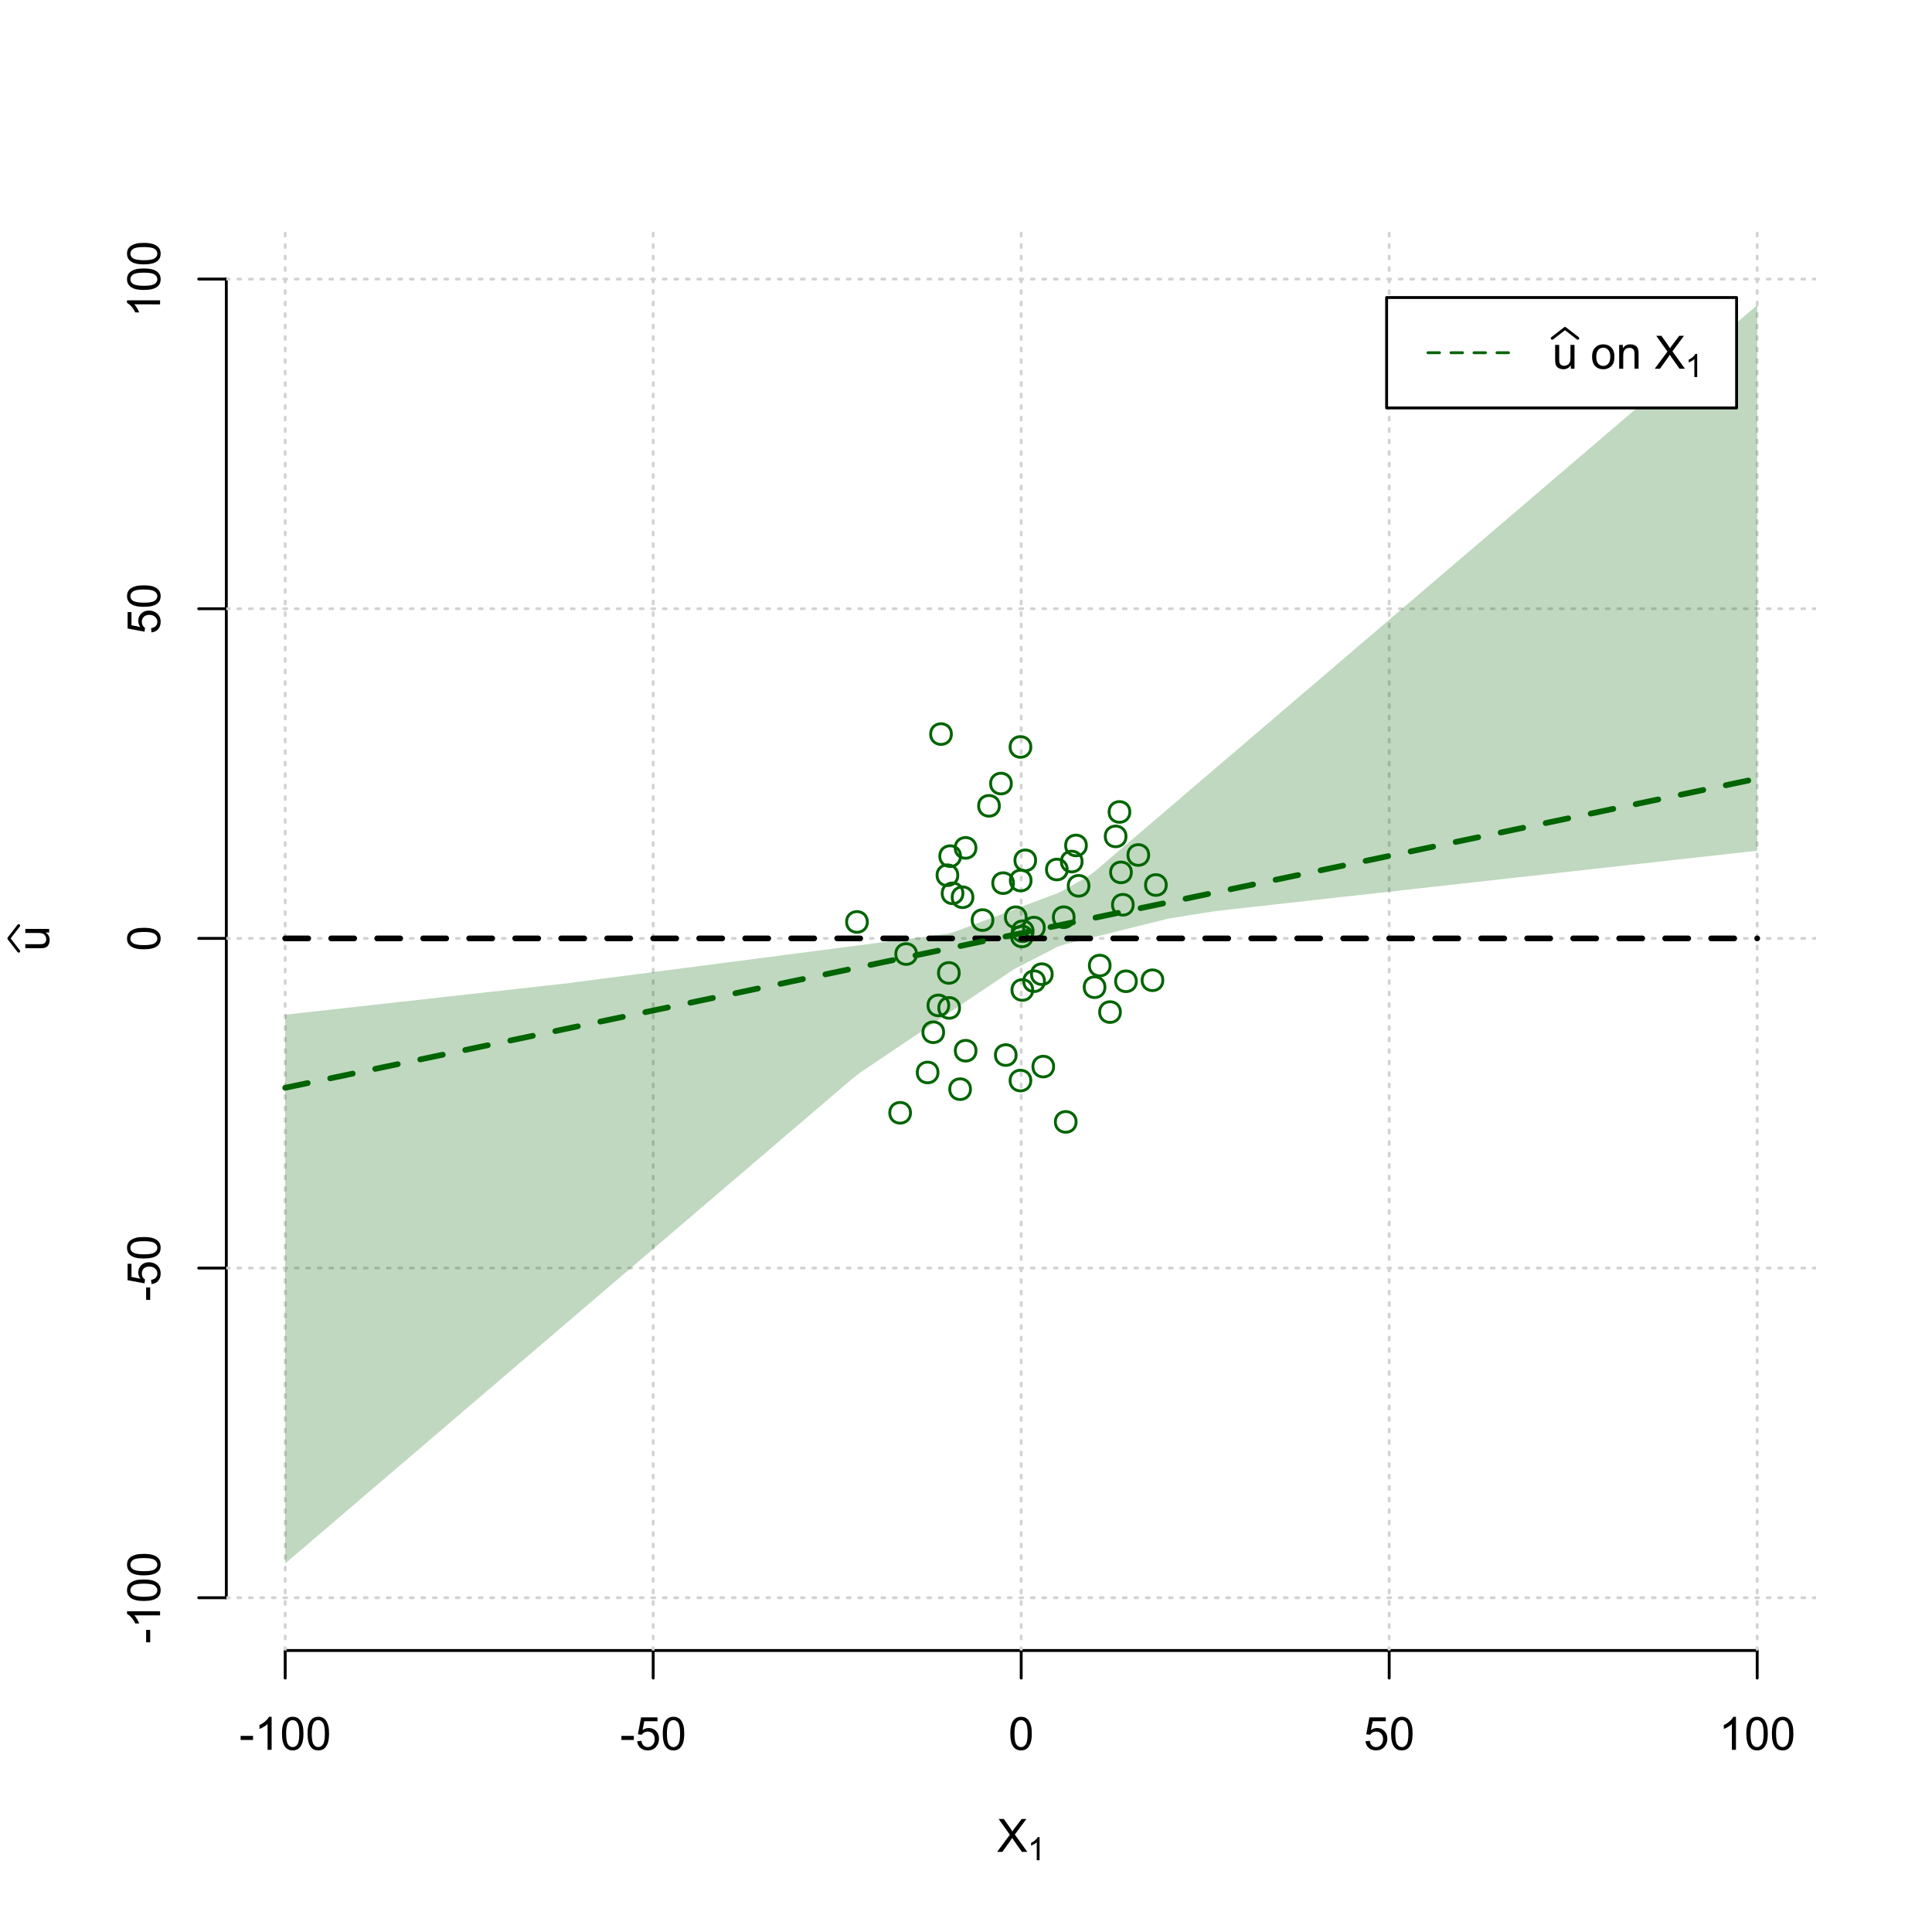 <?xml version="1.0" encoding="UTF-8"?>
<svg xmlns="http://www.w3.org/2000/svg" xmlns:xlink="http://www.w3.org/1999/xlink" width="504pt" height="504pt" viewBox="0 0 504 504" version="1.1">
<defs>
<g>
<symbol overflow="visible" id="glyph0-0">
<path style="stroke:none;" d="M 1.5 0 L 1.5 -7.5 L 7.5 -7.5 L 7.5 0 Z M 1.688 -0.188 L 7.312 -0.188 L 7.312 -7.312 L 1.688 -7.312 Z M 1.688 -0.188 "/>
</symbol>
<symbol overflow="visible" id="glyph0-1">
<path style="stroke:none;" d="M 0.055 0 L 3.375 -4.477 L 0.445 -8.59 L 1.797 -8.59 L 3.359 -6.387 C 3.68 -5.93 3.91 -5.578 4.047 -5.332 C 4.238 -5.645 4.465 -5.969 4.727 -6.312 L 6.457 -8.59 L 7.695 -8.59 L 4.676 -4.539 L 7.93 0 L 6.523 0 L 4.359 -3.062 C 4.238 -3.238 4.113 -3.43 3.984 -3.641 C 3.789 -3.324 3.652 -3.109 3.574 -2.992 L 1.418 0 Z M 0.055 0 "/>
</symbol>
<symbol overflow="visible" id="glyph0-2">
<path style="stroke:none;" d="M 0.383 -2.578 L 0.383 -3.641 L 3.621 -3.641 L 3.621 -2.578 Z M 0.383 -2.578 "/>
</symbol>
<symbol overflow="visible" id="glyph0-3">
<path style="stroke:none;" d="M 4.469 0 L 3.414 0 L 3.414 -6.719 C 3.16 -6.477 2.828 -6.234 2.414 -5.996 C 2 -5.75 1.629 -5.57 1.305 -5.449 L 1.305 -6.469 C 1.895 -6.742 2.41 -7.078 2.852 -7.477 C 3.293 -7.871 3.605 -8.254 3.789 -8.625 L 4.469 -8.625 Z M 4.469 0 "/>
</symbol>
<symbol overflow="visible" id="glyph0-4">
<path style="stroke:none;" d="M 0.5 -4.234 C 0.496 -5.246 0.602 -6.062 0.812 -6.688 C 1.02 -7.305 1.328 -7.785 1.742 -8.121 C 2.148 -8.457 2.668 -8.625 3.297 -8.625 C 3.758 -8.625 4.164 -8.531 4.512 -8.348 C 4.855 -8.16 5.141 -7.891 5.371 -7.543 C 5.594 -7.191 5.773 -6.766 5.906 -6.266 C 6.035 -5.762 6.098 -5.086 6.102 -4.234 C 6.098 -3.227 5.996 -2.414 5.789 -1.797 C 5.578 -1.176 5.266 -0.695 4.859 -0.359 C 4.445 -0.02 3.926 0.145 3.297 0.148 C 2.465 0.145 1.816 -0.148 1.348 -0.742 C 0.781 -1.457 0.496 -2.621 0.5 -4.234 Z M 1.582 -4.234 C 1.582 -2.824 1.746 -1.887 2.074 -1.418 C 2.402 -0.949 2.809 -0.715 3.297 -0.719 C 3.777 -0.715 4.184 -0.949 4.52 -1.422 C 4.848 -1.887 5.016 -2.824 5.016 -4.234 C 5.016 -5.648 4.848 -6.59 4.52 -7.055 C 4.184 -7.516 3.773 -7.746 3.289 -7.75 C 2.801 -7.746 2.414 -7.543 2.125 -7.137 C 1.762 -6.613 1.582 -5.645 1.582 -4.234 Z M 1.582 -4.234 "/>
</symbol>
<symbol overflow="visible" id="glyph0-5">
<path style="stroke:none;" d="M 0.5 -2.25 L 1.605 -2.344 C 1.684 -1.805 1.871 -1.398 2.176 -1.125 C 2.473 -0.852 2.836 -0.715 3.258 -0.719 C 3.766 -0.715 4.195 -0.906 4.547 -1.293 C 4.898 -1.672 5.074 -2.18 5.074 -2.82 C 5.074 -3.414 4.902 -3.891 4.566 -4.242 C 4.227 -4.59 3.785 -4.762 3.242 -4.766 C 2.898 -4.762 2.594 -4.684 2.32 -4.531 C 2.047 -4.375 1.832 -4.176 1.676 -3.93 L 0.688 -4.062 L 1.516 -8.473 L 5.789 -8.473 L 5.789 -7.465 L 2.359 -7.465 L 1.898 -5.156 C 2.414 -5.516 2.953 -5.695 3.523 -5.695 C 4.27 -5.695 4.902 -5.434 5.422 -4.914 C 5.934 -4.395 6.191 -3.727 6.195 -2.914 C 6.191 -2.133 5.965 -1.461 5.516 -0.898 C 4.961 -0.199 4.211 0.145 3.258 0.148 C 2.477 0.145 1.836 -0.07 1.344 -0.508 C 0.844 -0.941 0.562 -1.523 0.5 -2.25 Z M 0.5 -2.25 "/>
</symbol>
<symbol overflow="visible" id="glyph0-6">
<path style="stroke:none;" d="M 4.867 0 L 4.867 -0.914 C 4.379 -0.211 3.723 0.141 2.895 0.141 C 2.527 0.141 2.184 0.07 1.867 -0.07 C 1.547 -0.211 1.309 -0.387 1.156 -0.602 C 1 -0.812 0.895 -1.074 0.832 -1.383 C 0.785 -1.59 0.762 -1.918 0.766 -2.367 L 0.766 -6.223 L 1.82 -6.223 L 1.82 -2.773 C 1.816 -2.219 1.84 -1.848 1.887 -1.656 C 1.949 -1.379 2.09 -1.16 2.309 -1.004 C 2.523 -0.84 2.789 -0.762 3.105 -0.766 C 3.418 -0.762 3.715 -0.844 3.996 -1.008 C 4.273 -1.172 4.469 -1.391 4.586 -1.672 C 4.699 -1.949 4.758 -2.355 4.758 -2.891 L 4.758 -6.223 L 5.812 -6.223 L 5.812 0 Z M 4.867 0 "/>
</symbol>
<symbol overflow="visible" id="glyph0-7">
<path style="stroke:none;" d=""/>
</symbol>
<symbol overflow="visible" id="glyph0-8">
<path style="stroke:none;" d="M 0.398 -3.109 C 0.398 -4.262 0.719 -5.117 1.359 -5.672 C 1.895 -6.133 2.547 -6.363 3.316 -6.363 C 4.172 -6.363 4.871 -6.082 5.414 -5.52 C 5.953 -4.957 6.223 -4.184 6.227 -3.199 C 6.223 -2.398 6.102 -1.766 5.867 -1.309 C 5.625 -0.848 5.277 -0.492 4.82 -0.238 C 4.359 0.016 3.859 0.141 3.316 0.141 C 2.441 0.141 1.734 -0.137 1.203 -0.695 C 0.664 -1.254 0.398 -2.059 0.398 -3.109 Z M 1.484 -3.109 C 1.48 -2.309 1.656 -1.711 2.004 -1.32 C 2.348 -0.922 2.785 -0.727 3.316 -0.727 C 3.84 -0.727 4.273 -0.926 4.621 -1.324 C 4.969 -1.723 5.145 -2.328 5.145 -3.148 C 5.145 -3.914 4.969 -4.496 4.617 -4.895 C 4.266 -5.289 3.832 -5.488 3.316 -5.492 C 2.785 -5.488 2.348 -5.293 2.004 -4.898 C 1.656 -4.5 1.48 -3.902 1.484 -3.109 Z M 1.484 -3.109 "/>
</symbol>
<symbol overflow="visible" id="glyph0-9">
<path style="stroke:none;" d="M 0.789 0 L 0.789 -6.223 L 1.742 -6.223 L 1.742 -5.336 C 2.195 -6.02 2.855 -6.363 3.719 -6.363 C 4.09 -6.363 4.434 -6.293 4.754 -6.16 C 5.066 -6.023 5.305 -5.848 5.461 -5.633 C 5.617 -5.41 5.727 -5.152 5.789 -4.852 C 5.828 -4.656 5.848 -4.312 5.848 -3.828 L 5.848 0 L 4.793 0 L 4.793 -3.785 C 4.793 -4.215 4.75 -4.535 4.668 -4.75 C 4.586 -4.961 4.441 -5.129 4.234 -5.258 C 4.023 -5.383 3.777 -5.449 3.5 -5.449 C 3.047 -5.449 2.66 -5.305 2.332 -5.02 C 2.004 -4.734 1.84 -4.195 1.844 -3.398 L 1.844 0 Z M 0.789 0 "/>
</symbol>
<symbol overflow="visible" id="glyph1-0">
<path style="stroke:none;" d="M 1.051 0 L 1.051 -5.25 L 5.25 -5.25 L 5.25 0 Z M 1.18 -0.133 L 5.117 -0.133 L 5.117 -5.117 L 1.18 -5.117 Z M 1.18 -0.133 "/>
</symbol>
<symbol overflow="visible" id="glyph1-1">
<path style="stroke:none;" d="M 3.129 0 L 2.391 0 L 2.391 -4.703 C 2.211 -4.531 1.977 -4.363 1.691 -4.195 C 1.398 -4.023 1.141 -3.895 0.914 -3.812 L 0.914 -4.527 C 1.328 -4.719 1.688 -4.953 1.996 -5.234 C 2.305 -5.508 2.523 -5.777 2.652 -6.039 L 3.129 -6.039 Z M 3.129 0 "/>
</symbol>
<symbol overflow="visible" id="glyph2-0">
<path style="stroke:none;" d="M 0 -1.5 L -7.5 -1.5 L -7.5 -7.5 L 0 -7.5 Z M -0.188 -1.688 L -0.188 -7.312 L -7.312 -7.312 L -7.312 -1.688 Z M -0.188 -1.688 "/>
</symbol>
<symbol overflow="visible" id="glyph2-1">
<path style="stroke:none;" d="M 0 -4.867 L -0.914 -4.867 C -0.211 -4.379 0.141 -3.723 0.141 -2.895 C 0.141 -2.527 0.07 -2.184 -0.07 -1.867 C -0.211 -1.547 -0.387 -1.309 -0.598 -1.156 C -0.809 -1 -1.07 -0.895 -1.383 -0.832 C -1.59 -0.789 -1.918 -0.766 -2.367 -0.77 L -6.223 -0.77 L -6.223 -1.824 L -2.773 -1.824 C -2.219 -1.82 -1.848 -1.844 -1.656 -1.887 C -1.379 -1.949 -1.16 -2.09 -1.004 -2.309 C -0.84 -2.523 -0.762 -2.789 -0.766 -3.105 C -0.762 -3.418 -0.844 -3.715 -1.008 -3.996 C -1.172 -4.273 -1.391 -4.469 -1.672 -4.586 C -1.945 -4.699 -2.352 -4.758 -2.887 -4.758 L -6.223 -4.758 L -6.223 -5.812 L 0 -5.812 Z M 0 -4.867 "/>
</symbol>
<symbol overflow="visible" id="glyph2-2">
<path style="stroke:none;" d="M -2.578 -0.383 L -3.641 -0.383 L -3.641 -3.621 L -2.578 -3.621 Z M -2.578 -0.383 "/>
</symbol>
<symbol overflow="visible" id="glyph2-3">
<path style="stroke:none;" d="M 0 -4.469 L 0 -3.414 L -6.719 -3.418 C -6.477 -3.16 -6.234 -2.828 -5.996 -2.418 C -5.75 -2.004 -5.57 -1.633 -5.449 -1.309 L -6.469 -1.309 C -6.742 -1.895 -7.078 -2.41 -7.477 -2.852 C -7.871 -3.293 -8.254 -3.605 -8.625 -3.793 L -8.625 -4.473 Z M 0 -4.469 "/>
</symbol>
<symbol overflow="visible" id="glyph2-4">
<path style="stroke:none;" d="M -4.234 -0.5 C -5.246 -0.496 -6.062 -0.602 -6.688 -0.812 C -7.305 -1.02 -7.785 -1.328 -8.121 -1.742 C -8.457 -2.152 -8.625 -2.672 -8.625 -3.301 C -8.625 -3.758 -8.531 -4.164 -8.348 -4.512 C -8.16 -4.859 -7.891 -5.145 -7.543 -5.371 C -7.191 -5.594 -6.766 -5.773 -6.266 -5.906 C -5.762 -6.035 -5.086 -6.098 -4.234 -6.102 C -3.223 -6.098 -2.41 -5.996 -1.793 -5.789 C -1.176 -5.578 -0.695 -5.266 -0.359 -4.859 C -0.02 -4.445 0.145 -3.926 0.148 -3.297 C 0.145 -2.465 -0.148 -1.816 -0.742 -1.348 C -1.457 -0.781 -2.621 -0.496 -4.234 -0.5 Z M -4.234 -1.582 C -2.824 -1.582 -1.887 -1.746 -1.418 -2.074 C -0.949 -2.402 -0.715 -2.809 -0.719 -3.297 C -0.715 -3.777 -0.949 -4.184 -1.422 -4.52 C -1.887 -4.848 -2.824 -5.016 -4.234 -5.016 C -5.648 -5.016 -6.59 -4.848 -7.055 -4.52 C -7.516 -4.188 -7.746 -3.777 -7.75 -3.289 C -7.746 -2.801 -7.543 -2.414 -7.137 -2.129 C -6.613 -1.762 -5.645 -1.582 -4.234 -1.582 Z M -4.234 -1.582 "/>
</symbol>
<symbol overflow="visible" id="glyph2-5">
<path style="stroke:none;" d="M -2.25 -0.5 L -2.344 -1.605 C -1.805 -1.684 -1.398 -1.871 -1.125 -2.176 C -0.852 -2.473 -0.715 -2.836 -0.719 -3.258 C -0.715 -3.766 -0.906 -4.195 -1.293 -4.547 C -1.672 -4.898 -2.18 -5.074 -2.816 -5.074 C -3.414 -5.074 -3.891 -4.902 -4.242 -4.566 C -4.59 -4.227 -4.762 -3.785 -4.766 -3.242 C -4.762 -2.898 -4.684 -2.594 -4.531 -2.32 C -4.375 -2.047 -4.176 -1.832 -3.93 -1.676 L -4.062 -0.688 L -8.473 -1.52 L -8.473 -5.789 L -7.465 -5.789 L -7.465 -2.363 L -5.156 -1.898 C -5.516 -2.414 -5.695 -2.953 -5.695 -3.523 C -5.695 -4.27 -5.434 -4.902 -4.914 -5.422 C -4.395 -5.934 -3.727 -6.191 -2.91 -6.195 C -2.133 -6.191 -1.461 -5.965 -0.895 -5.516 C -0.199 -4.961 0.145 -4.211 0.148 -3.258 C 0.145 -2.477 -0.07 -1.836 -0.508 -1.344 C -0.941 -0.848 -1.523 -0.566 -2.25 -0.5 Z M -2.25 -0.5 "/>
</symbol>
</g>
<clipPath id="clip1">
  <path d="M 74 59.039 L 75 59.039 L 75 430.559 L 74 430.559 Z M 74 59.039 "/>
</clipPath>
<clipPath id="clip2">
  <path d="M 170 59.039 L 171 59.039 L 171 430.559 L 170 430.559 Z M 170 59.039 "/>
</clipPath>
<clipPath id="clip3">
  <path d="M 266 59.039 L 267 59.039 L 267 430.559 L 266 430.559 Z M 266 59.039 "/>
</clipPath>
<clipPath id="clip4">
  <path d="M 362 59.039 L 363 59.039 L 363 430.559 L 362 430.559 Z M 362 59.039 "/>
</clipPath>
<clipPath id="clip5">
  <path d="M 458 59.039 L 459 59.039 L 459 430.559 L 458 430.559 Z M 458 59.039 "/>
</clipPath>
<clipPath id="clip6">
  <path d="M 59.039 416 L 473.758 416 L 473.758 418 L 59.039 418 Z M 59.039 416 "/>
</clipPath>
<clipPath id="clip7">
  <path d="M 59.039 330 L 473.758 330 L 473.758 332 L 59.039 332 Z M 59.039 330 "/>
</clipPath>
<clipPath id="clip8">
  <path d="M 59.039 244 L 473.758 244 L 473.758 246 L 59.039 246 Z M 59.039 244 "/>
</clipPath>
<clipPath id="clip9">
  <path d="M 59.039 158 L 473.758 158 L 473.758 160 L 59.039 160 Z M 59.039 158 "/>
</clipPath>
<clipPath id="clip10">
  <path d="M 59.039 72 L 473.758 72 L 473.758 74 L 59.039 74 Z M 59.039 72 "/>
</clipPath>
</defs>
<g id="surface4596">
<rect x="0" y="0" width="504" height="504" style="fill:rgb(100%,100%,100%);fill-opacity:1;stroke:none;"/>
<g style="fill:rgb(0%,0%,0%);fill-opacity:1;">
  <use xlink:href="#glyph0-1" x="260.062" y="483.102"/>
</g>
<g style="fill:rgb(0%,0%,0%);fill-opacity:1;">
  <use xlink:href="#glyph1-1" x="268.066" y="485.281"/>
</g>
<g style="fill:rgb(0%,0%,0%);fill-opacity:1;">
  <use xlink:href="#glyph2-1" x="12.82" y="248.137"/>
</g>
<path style="fill:none;stroke-width:0.75;stroke-linecap:round;stroke-linejoin:round;stroke:rgb(0%,0%,0%);stroke-opacity:1;stroke-miterlimit:10;" d="M 4.879 248.137 L 2.301 244.801 L 4.879 241.465 "/>
<path style="fill:none;stroke-width:0.75;stroke-linecap:round;stroke-linejoin:round;stroke:rgb(0%,0%,0%);stroke-opacity:1;stroke-miterlimit:10;" d="M 74.398 430.559 L 458.398 430.559 "/>
<path style="fill:none;stroke-width:0.75;stroke-linecap:round;stroke-linejoin:round;stroke:rgb(0%,0%,0%);stroke-opacity:1;stroke-miterlimit:10;" d="M 74.398 430.559 L 74.398 437.762 "/>
<path style="fill:none;stroke-width:0.75;stroke-linecap:round;stroke-linejoin:round;stroke:rgb(0%,0%,0%);stroke-opacity:1;stroke-miterlimit:10;" d="M 170.398 430.559 L 170.398 437.762 "/>
<path style="fill:none;stroke-width:0.75;stroke-linecap:round;stroke-linejoin:round;stroke:rgb(0%,0%,0%);stroke-opacity:1;stroke-miterlimit:10;" d="M 266.398 430.559 L 266.398 437.762 "/>
<path style="fill:none;stroke-width:0.75;stroke-linecap:round;stroke-linejoin:round;stroke:rgb(0%,0%,0%);stroke-opacity:1;stroke-miterlimit:10;" d="M 362.398 430.559 L 362.398 437.762 "/>
<path style="fill:none;stroke-width:0.75;stroke-linecap:round;stroke-linejoin:round;stroke:rgb(0%,0%,0%);stroke-opacity:1;stroke-miterlimit:10;" d="M 458.398 430.559 L 458.398 437.762 "/>
<g style="fill:rgb(0%,0%,0%);fill-opacity:1;">
  <use xlink:href="#glyph0-2" x="62.391" y="456.48"/>
  <use xlink:href="#glyph0-3" x="66.387" y="456.48"/>
  <use xlink:href="#glyph0-4" x="73.061" y="456.48"/>
  <use xlink:href="#glyph0-4" x="79.734" y="456.48"/>
</g>
<g style="fill:rgb(0%,0%,0%);fill-opacity:1;">
  <use xlink:href="#glyph0-2" x="161.727" y="456.48"/>
  <use xlink:href="#glyph0-5" x="165.723" y="456.48"/>
  <use xlink:href="#glyph0-4" x="172.396" y="456.48"/>
</g>
<g style="fill:rgb(0%,0%,0%);fill-opacity:1;">
  <use xlink:href="#glyph0-4" x="263.062" y="456.48"/>
</g>
<g style="fill:rgb(0%,0%,0%);fill-opacity:1;">
  <use xlink:href="#glyph0-5" x="355.727" y="456.48"/>
  <use xlink:href="#glyph0-4" x="362.4" y="456.48"/>
</g>
<g style="fill:rgb(0%,0%,0%);fill-opacity:1;">
  <use xlink:href="#glyph0-3" x="448.387" y="456.48"/>
  <use xlink:href="#glyph0-4" x="455.061" y="456.48"/>
  <use xlink:href="#glyph0-4" x="461.734" y="456.48"/>
</g>
<path style="fill:none;stroke-width:0.75;stroke-linecap:round;stroke-linejoin:round;stroke:rgb(0%,0%,0%);stroke-opacity:1;stroke-miterlimit:10;" d="M 59.039 416.801 L 59.039 72.801 "/>
<path style="fill:none;stroke-width:0.75;stroke-linecap:round;stroke-linejoin:round;stroke:rgb(0%,0%,0%);stroke-opacity:1;stroke-miterlimit:10;" d="M 59.039 416.801 L 51.84 416.801 "/>
<path style="fill:none;stroke-width:0.75;stroke-linecap:round;stroke-linejoin:round;stroke:rgb(0%,0%,0%);stroke-opacity:1;stroke-miterlimit:10;" d="M 59.039 330.801 L 51.84 330.801 "/>
<path style="fill:none;stroke-width:0.75;stroke-linecap:round;stroke-linejoin:round;stroke:rgb(0%,0%,0%);stroke-opacity:1;stroke-miterlimit:10;" d="M 59.039 244.801 L 51.84 244.801 "/>
<path style="fill:none;stroke-width:0.75;stroke-linecap:round;stroke-linejoin:round;stroke:rgb(0%,0%,0%);stroke-opacity:1;stroke-miterlimit:10;" d="M 59.039 158.801 L 51.84 158.801 "/>
<path style="fill:none;stroke-width:0.75;stroke-linecap:round;stroke-linejoin:round;stroke:rgb(0%,0%,0%);stroke-opacity:1;stroke-miterlimit:10;" d="M 59.039 72.801 L 51.84 72.801 "/>
<g style="fill:rgb(0%,0%,0%);fill-opacity:1;">
  <use xlink:href="#glyph2-2" x="41.762" y="428.809"/>
  <use xlink:href="#glyph2-3" x="41.762" y="424.812"/>
  <use xlink:href="#glyph2-4" x="41.762" y="418.139"/>
  <use xlink:href="#glyph2-4" x="41.762" y="411.465"/>
</g>
<g style="fill:rgb(0%,0%,0%);fill-opacity:1;">
  <use xlink:href="#glyph2-2" x="41.762" y="339.473"/>
  <use xlink:href="#glyph2-5" x="41.762" y="335.477"/>
  <use xlink:href="#glyph2-4" x="41.762" y="328.803"/>
</g>
<g style="fill:rgb(0%,0%,0%);fill-opacity:1;">
  <use xlink:href="#glyph2-4" x="41.762" y="248.137"/>
</g>
<g style="fill:rgb(0%,0%,0%);fill-opacity:1;">
  <use xlink:href="#glyph2-5" x="41.762" y="165.473"/>
  <use xlink:href="#glyph2-4" x="41.762" y="158.799"/>
</g>
<g style="fill:rgb(0%,0%,0%);fill-opacity:1;">
  <use xlink:href="#glyph2-3" x="41.762" y="82.812"/>
  <use xlink:href="#glyph2-4" x="41.762" y="76.139"/>
  <use xlink:href="#glyph2-4" x="41.762" y="69.465"/>
</g>
<g clip-path="url(#clip1)" clip-rule="nonzero">
<path style="fill:none;stroke-width:0.75;stroke-linecap:round;stroke-linejoin:round;stroke:rgb(82.745%,82.745%,82.745%);stroke-opacity:1;stroke-dasharray:0.75,2.25;stroke-miterlimit:10;" d="M 74.398 430.559 L 74.398 59.039 "/>
</g>
<g clip-path="url(#clip2)" clip-rule="nonzero">
<path style="fill:none;stroke-width:0.75;stroke-linecap:round;stroke-linejoin:round;stroke:rgb(82.745%,82.745%,82.745%);stroke-opacity:1;stroke-dasharray:0.75,2.25;stroke-miterlimit:10;" d="M 170.398 430.559 L 170.398 59.039 "/>
</g>
<g clip-path="url(#clip3)" clip-rule="nonzero">
<path style="fill:none;stroke-width:0.75;stroke-linecap:round;stroke-linejoin:round;stroke:rgb(82.745%,82.745%,82.745%);stroke-opacity:1;stroke-dasharray:0.75,2.25;stroke-miterlimit:10;" d="M 266.398 430.559 L 266.398 59.039 "/>
</g>
<g clip-path="url(#clip4)" clip-rule="nonzero">
<path style="fill:none;stroke-width:0.75;stroke-linecap:round;stroke-linejoin:round;stroke:rgb(82.745%,82.745%,82.745%);stroke-opacity:1;stroke-dasharray:0.75,2.25;stroke-miterlimit:10;" d="M 362.398 430.559 L 362.398 59.039 "/>
</g>
<g clip-path="url(#clip5)" clip-rule="nonzero">
<path style="fill:none;stroke-width:0.75;stroke-linecap:round;stroke-linejoin:round;stroke:rgb(82.745%,82.745%,82.745%);stroke-opacity:1;stroke-dasharray:0.75,2.25;stroke-miterlimit:10;" d="M 458.398 430.559 L 458.398 59.039 "/>
</g>
<g clip-path="url(#clip6)" clip-rule="nonzero">
<path style="fill:none;stroke-width:0.75;stroke-linecap:round;stroke-linejoin:round;stroke:rgb(82.745%,82.745%,82.745%);stroke-opacity:1;stroke-dasharray:0.75,2.25;stroke-miterlimit:10;" d="M 59.039 416.801 L 473.762 416.801 "/>
</g>
<g clip-path="url(#clip7)" clip-rule="nonzero">
<path style="fill:none;stroke-width:0.75;stroke-linecap:round;stroke-linejoin:round;stroke:rgb(82.745%,82.745%,82.745%);stroke-opacity:1;stroke-dasharray:0.75,2.25;stroke-miterlimit:10;" d="M 59.039 330.801 L 473.762 330.801 "/>
</g>
<g clip-path="url(#clip8)" clip-rule="nonzero">
<path style="fill:none;stroke-width:0.75;stroke-linecap:round;stroke-linejoin:round;stroke:rgb(82.745%,82.745%,82.745%);stroke-opacity:1;stroke-dasharray:0.75,2.25;stroke-miterlimit:10;" d="M 59.039 244.801 L 473.762 244.801 "/>
</g>
<g clip-path="url(#clip9)" clip-rule="nonzero">
<path style="fill:none;stroke-width:0.75;stroke-linecap:round;stroke-linejoin:round;stroke:rgb(82.745%,82.745%,82.745%);stroke-opacity:1;stroke-dasharray:0.75,2.25;stroke-miterlimit:10;" d="M 59.039 158.801 L 473.762 158.801 "/>
</g>
<g clip-path="url(#clip10)" clip-rule="nonzero">
<path style="fill:none;stroke-width:0.75;stroke-linecap:round;stroke-linejoin:round;stroke:rgb(82.745%,82.745%,82.745%);stroke-opacity:1;stroke-dasharray:0.75,2.25;stroke-miterlimit:10;" d="M 59.039 72.801 L 473.762 72.801 "/>
</g>
<path style=" stroke:none;fill-rule:nonzero;fill:rgb(0%,39.216%,0%);fill-opacity:0.251;" d="M 74.398 286.102 L 74.398 264.711 L 76.32 264.496 L 78.238 264.281 L 80.16 264.07 L 82.078 263.855 L 85.922 263.426 L 87.84 263.215 L 89.762 263 L 91.68 262.785 L 93.602 262.57 L 95.52 262.355 L 97.441 262.145 L 99.359 261.93 L 101.281 261.715 L 103.199 261.5 L 105.121 261.289 L 107.039 261.074 L 108.961 260.859 L 110.879 260.645 L 112.801 260.434 L 114.719 260.219 L 116.641 260.004 L 118.559 259.789 L 120.48 259.578 L 122.398 259.363 L 124.32 259.148 L 126.238 258.934 L 128.16 258.719 L 130.078 258.508 L 133.922 258.078 L 135.84 257.863 L 137.762 257.652 L 139.68 257.438 L 141.602 257.223 L 143.52 257.008 L 145.441 256.797 L 147.359 256.582 L 149.281 256.336 L 151.199 256.086 L 153.121 255.836 L 155.039 255.59 L 156.961 255.34 L 158.879 255.09 L 160.801 254.84 L 162.719 254.59 L 164.641 254.34 L 166.559 254.09 L 168.48 253.84 L 170.398 253.59 L 172.32 253.34 L 174.238 253.09 L 176.16 252.84 L 178.078 252.59 L 181.922 252.09 L 183.84 251.84 L 185.762 251.594 L 187.68 251.344 L 189.602 251.094 L 191.52 250.844 L 193.441 250.594 L 195.359 250.344 L 197.281 250.094 L 199.199 249.844 L 201.121 249.594 L 203.039 249.344 L 204.961 249.094 L 206.879 248.844 L 208.801 248.594 L 210.719 248.344 L 212.641 248.094 L 214.559 247.844 L 216.48 247.598 L 218.398 247.348 L 220.32 247.098 L 222.238 246.848 L 224.16 246.598 L 226.078 246.348 L 229.922 245.848 L 231.84 245.598 L 233.762 245.348 L 235.68 245.098 L 237.602 244.848 L 239.52 244.598 L 241.441 244.348 L 243.359 244.098 L 245.281 243.848 L 247.199 243.602 L 249.121 243.051 L 251.039 242.328 L 252.961 241.609 L 254.879 240.891 L 256.801 240.168 L 258.719 239.449 L 260.641 238.73 L 262.559 238.012 L 264.48 237.289 L 266.398 236.57 L 268.32 235.852 L 270.238 235.129 L 272.16 234.41 L 274.078 233.691 L 276 232.969 L 277.922 231.988 L 279.84 230.895 L 281.762 229.801 L 283.68 228.707 L 285.602 227.328 L 287.52 225.684 L 289.441 224.043 L 291.359 222.402 L 293.281 220.762 L 295.199 219.121 L 297.121 217.48 L 299.039 215.836 L 300.961 214.195 L 302.879 212.555 L 304.801 210.914 L 306.719 209.273 L 308.641 207.633 L 310.559 205.988 L 312.48 204.348 L 314.398 202.707 L 316.32 201.066 L 318.238 199.426 L 320.16 197.785 L 322.078 196.141 L 325.922 192.859 L 327.84 191.219 L 329.762 189.578 L 331.68 187.938 L 333.602 186.293 L 335.52 184.652 L 337.441 183.012 L 339.359 181.371 L 341.281 179.73 L 343.199 178.09 L 345.121 176.449 L 347.039 174.805 L 348.961 173.164 L 350.879 171.523 L 352.801 169.883 L 354.719 168.242 L 356.641 166.602 L 358.559 164.957 L 360.48 163.316 L 362.398 161.676 L 364.32 160.035 L 366.238 158.395 L 368.16 156.754 L 370.078 155.109 L 373.922 151.828 L 375.84 150.188 L 377.762 148.547 L 379.68 146.906 L 381.602 145.262 L 383.52 143.621 L 385.441 141.98 L 387.359 140.34 L 389.281 138.699 L 391.199 137.059 L 393.121 135.418 L 395.039 133.773 L 396.961 132.133 L 398.879 130.492 L 400.801 128.852 L 402.719 127.211 L 404.641 125.57 L 406.559 123.926 L 408.48 122.285 L 410.398 120.645 L 412.32 119.004 L 414.238 117.363 L 416.16 115.723 L 418.078 114.078 L 421.922 110.797 L 423.84 109.156 L 425.762 107.516 L 427.68 105.875 L 429.602 104.23 L 431.52 102.59 L 433.441 100.949 L 435.359 99.309 L 437.281 97.668 L 439.199 96.027 L 441.121 94.387 L 443.039 92.742 L 444.961 91.102 L 446.879 89.461 L 448.801 87.82 L 450.719 86.18 L 452.641 84.539 L 454.559 82.895 L 456.48 81.254 L 458.398 79.613 L 458.398 72.801 L 458.398 221.926 L 456.48 222.141 L 454.559 222.355 L 452.641 222.57 L 450.719 222.781 L 448.801 222.996 L 446.879 223.211 L 444.961 223.426 L 443.039 223.637 L 441.121 223.852 L 439.199 224.066 L 437.281 224.281 L 435.359 224.492 L 433.441 224.707 L 431.52 224.922 L 429.602 225.137 L 427.68 225.348 L 425.762 225.562 L 423.84 225.777 L 421.922 225.992 L 420 226.207 L 418.078 226.418 L 416.16 226.633 L 414.238 226.848 L 412.32 227.062 L 410.398 227.273 L 408.48 227.488 L 406.559 227.703 L 404.641 227.918 L 402.719 228.129 L 400.801 228.344 L 398.879 228.559 L 396.961 228.773 L 395.039 228.984 L 393.121 229.199 L 391.199 229.414 L 389.281 229.629 L 387.359 229.84 L 385.441 230.055 L 383.52 230.27 L 381.602 230.484 L 379.68 230.699 L 377.762 230.91 L 375.84 231.125 L 373.922 231.34 L 372 231.555 L 370.078 231.766 L 368.16 231.98 L 366.238 232.195 L 364.32 232.41 L 362.398 232.621 L 360.48 232.836 L 358.559 233.051 L 356.641 233.266 L 354.719 233.477 L 352.801 233.691 L 350.879 233.906 L 348.961 234.121 L 347.039 234.336 L 345.121 234.547 L 343.199 234.762 L 341.281 234.977 L 339.359 235.191 L 337.441 235.402 L 335.52 235.617 L 333.602 235.832 L 331.68 236.047 L 329.762 236.258 L 327.84 236.473 L 325.922 236.688 L 324 236.902 L 322.078 237.113 L 320.16 237.328 L 318.238 237.543 L 316.32 237.801 L 314.398 238.105 L 312.48 238.406 L 310.559 238.711 L 308.641 239.016 L 306.719 239.316 L 304.801 239.629 L 302.879 240.109 L 300.961 240.586 L 299.039 241.062 L 297.121 241.539 L 295.199 242.02 L 293.281 242.496 L 291.359 242.973 L 289.441 243.453 L 287.52 243.93 L 285.602 244.406 L 283.68 244.883 L 281.762 245.363 L 279.84 245.84 L 277.922 246.316 L 276 246.93 L 274.078 247.918 L 272.16 248.906 L 270.238 249.898 L 268.32 250.887 L 266.398 251.879 L 264.48 252.867 L 262.559 254.145 L 260.641 255.434 L 258.719 256.727 L 256.801 258.016 L 254.879 259.309 L 252.961 260.598 L 251.039 261.891 L 249.121 263.184 L 247.199 264.473 L 245.281 265.766 L 243.359 267.055 L 241.441 268.348 L 239.52 269.637 L 237.602 270.93 L 235.68 272.219 L 233.762 273.512 L 231.84 274.805 L 229.922 276.094 L 228 277.387 L 226.078 278.676 L 224.16 279.969 L 222.238 281.488 L 220.32 283.129 L 218.398 284.77 L 216.48 286.41 L 214.559 288.051 L 212.641 289.695 L 210.719 291.336 L 208.801 292.977 L 206.879 294.617 L 204.961 296.258 L 203.039 297.898 L 201.121 299.543 L 199.199 301.184 L 197.281 302.824 L 195.359 304.465 L 193.441 306.105 L 191.52 307.746 L 189.602 309.391 L 187.68 311.031 L 185.762 312.672 L 183.84 314.312 L 181.922 315.953 L 178.078 319.234 L 176.16 320.879 L 174.238 322.52 L 172.32 324.16 L 170.398 325.801 L 168.48 327.441 L 166.559 329.082 L 164.641 330.727 L 162.719 332.367 L 160.801 334.008 L 158.879 335.648 L 156.961 337.289 L 155.039 338.93 L 153.121 340.574 L 151.199 342.215 L 149.281 343.855 L 147.359 345.496 L 145.441 347.137 L 143.52 348.777 L 141.602 350.422 L 139.68 352.062 L 137.762 353.703 L 135.84 355.344 L 133.922 356.984 L 132 358.625 L 130.078 360.27 L 128.16 361.91 L 126.238 363.551 L 124.32 365.191 L 122.398 366.832 L 120.48 368.473 L 118.559 370.113 L 116.641 371.758 L 114.719 373.398 L 112.801 375.039 L 110.879 376.68 L 108.961 378.32 L 107.039 379.961 L 105.121 381.605 L 103.199 383.246 L 101.281 384.887 L 99.359 386.527 L 97.441 388.168 L 95.52 389.809 L 93.602 391.453 L 91.68 393.094 L 89.762 394.734 L 87.84 396.375 L 85.922 398.016 L 84 399.656 L 82.078 401.301 L 80.16 402.941 L 78.238 404.582 L 76.32 406.223 L 74.398 407.863 L 74.398 416.801 Z M 74.398 286.102 "/>
<path style="fill:none;stroke-width:0.75;stroke-linecap:round;stroke-linejoin:round;stroke:rgb(0%,39.216%,0%);stroke-opacity:1;stroke-miterlimit:10;" d="M 249.855 228.32 C 249.855 231.922 244.453 231.922 244.453 228.32 C 244.453 224.723 249.855 224.723 249.855 228.32 "/>
<path style="fill:none;stroke-width:0.75;stroke-linecap:round;stroke-linejoin:round;stroke:rgb(0%,39.216%,0%);stroke-opacity:1;stroke-miterlimit:10;" d="M 283.395 220.555 C 283.395 224.152 277.992 224.152 277.992 220.555 C 277.992 216.953 283.395 216.953 283.395 220.555 "/>
<path style="fill:none;stroke-width:0.75;stroke-linecap:round;stroke-linejoin:round;stroke:rgb(0%,39.216%,0%);stroke-opacity:1;stroke-miterlimit:10;" d="M 237.516 290.297 C 237.516 293.898 232.113 293.898 232.113 290.297 C 232.113 286.699 237.516 286.699 237.516 290.297 "/>
<path style="fill:none;stroke-width:0.75;stroke-linecap:round;stroke-linejoin:round;stroke:rgb(0%,39.216%,0%);stroke-opacity:1;stroke-miterlimit:10;" d="M 264.383 230.387 C 264.383 233.984 258.984 233.984 258.984 230.387 C 258.984 226.785 264.383 226.785 264.383 230.387 "/>
<path style="fill:none;stroke-width:0.75;stroke-linecap:round;stroke-linejoin:round;stroke:rgb(0%,39.216%,0%);stroke-opacity:1;stroke-miterlimit:10;" d="M 269.289 244.289 C 269.289 247.887 263.891 247.887 263.891 244.289 C 263.891 240.688 269.289 240.688 269.289 244.289 "/>
<path style="fill:none;stroke-width:0.75;stroke-linecap:round;stroke-linejoin:round;stroke:rgb(0%,39.216%,0%);stroke-opacity:1;stroke-miterlimit:10;" d="M 267.691 239.277 C 267.691 242.879 262.289 242.879 262.289 239.277 C 262.289 235.68 267.691 235.68 267.691 239.277 "/>
<path style="fill:none;stroke-width:0.75;stroke-linecap:round;stroke-linejoin:round;stroke:rgb(0%,39.216%,0%);stroke-opacity:1;stroke-miterlimit:10;" d="M 293.734 218.195 C 293.734 221.793 288.332 221.793 288.332 218.195 C 288.332 214.594 293.734 214.594 293.734 218.195 "/>
<path style="fill:none;stroke-width:0.75;stroke-linecap:round;stroke-linejoin:round;stroke:rgb(0%,39.216%,0%);stroke-opacity:1;stroke-miterlimit:10;" d="M 248.184 191.5 C 248.184 195.098 242.781 195.098 242.781 191.5 C 242.781 187.898 248.184 187.898 248.184 191.5 "/>
<path style="fill:none;stroke-width:0.75;stroke-linecap:round;stroke-linejoin:round;stroke:rgb(0%,39.216%,0%);stroke-opacity:1;stroke-miterlimit:10;" d="M 280.715 292.672 C 280.715 296.27 275.316 296.27 275.316 292.672 C 275.316 289.07 280.715 289.07 280.715 292.672 "/>
<path style="fill:none;stroke-width:0.75;stroke-linecap:round;stroke-linejoin:round;stroke:rgb(0%,39.216%,0%);stroke-opacity:1;stroke-miterlimit:10;" d="M 280.195 239.273 C 280.195 242.871 274.797 242.871 274.797 239.273 C 274.797 235.672 280.195 235.672 280.195 239.273 "/>
<path style="fill:none;stroke-width:0.75;stroke-linecap:round;stroke-linejoin:round;stroke:rgb(0%,39.216%,0%);stroke-opacity:1;stroke-miterlimit:10;" d="M 288.242 257.531 C 288.242 261.133 282.84 261.133 282.84 257.531 C 282.84 253.93 288.242 253.93 288.242 257.531 "/>
<path style="fill:none;stroke-width:0.75;stroke-linecap:round;stroke-linejoin:round;stroke:rgb(0%,39.216%,0%);stroke-opacity:1;stroke-miterlimit:10;" d="M 278.398 226.832 C 278.398 230.43 273 230.43 273 226.832 C 273 223.23 278.398 223.23 278.398 226.832 "/>
<path style="fill:none;stroke-width:0.75;stroke-linecap:round;stroke-linejoin:round;stroke:rgb(0%,39.216%,0%);stroke-opacity:1;stroke-miterlimit:10;" d="M 250.23 253.809 C 250.23 257.41 244.828 257.41 244.828 253.809 C 244.828 250.211 250.23 250.211 250.23 253.809 "/>
<path style="fill:none;stroke-width:0.75;stroke-linecap:round;stroke-linejoin:round;stroke:rgb(0%,39.216%,0%);stroke-opacity:1;stroke-miterlimit:10;" d="M 295.617 236.023 C 295.617 239.625 290.219 239.625 290.219 236.023 C 290.219 232.426 295.617 232.426 295.617 236.023 "/>
<path style="fill:none;stroke-width:0.75;stroke-linecap:round;stroke-linejoin:round;stroke:rgb(0%,39.216%,0%);stroke-opacity:1;stroke-miterlimit:10;" d="M 250.566 223.34 C 250.566 226.941 245.168 226.941 245.168 223.34 C 245.168 219.742 250.566 219.742 250.566 223.34 "/>
<path style="fill:none;stroke-width:0.75;stroke-linecap:round;stroke-linejoin:round;stroke:rgb(0%,39.216%,0%);stroke-opacity:1;stroke-miterlimit:10;" d="M 268.969 229.703 C 268.969 233.305 263.57 233.305 263.57 229.703 C 263.57 226.105 268.969 226.105 268.969 229.703 "/>
<path style="fill:none;stroke-width:0.75;stroke-linecap:round;stroke-linejoin:round;stroke:rgb(0%,39.216%,0%);stroke-opacity:1;stroke-miterlimit:10;" d="M 254.586 221.188 C 254.586 224.789 249.184 224.789 249.184 221.188 C 249.184 217.586 254.586 217.586 254.586 221.188 "/>
<path style="fill:none;stroke-width:0.75;stroke-linecap:round;stroke-linejoin:round;stroke:rgb(0%,39.216%,0%);stroke-opacity:1;stroke-miterlimit:10;" d="M 253.164 284.129 C 253.164 287.73 247.766 287.73 247.766 284.129 C 247.766 280.531 253.164 280.531 253.164 284.129 "/>
<path style="fill:none;stroke-width:0.75;stroke-linecap:round;stroke-linejoin:round;stroke:rgb(0%,39.216%,0%);stroke-opacity:1;stroke-miterlimit:10;" d="M 272.465 255.961 C 272.465 259.562 267.066 259.562 267.066 255.961 C 267.066 252.359 272.465 252.359 272.465 255.961 "/>
<path style="fill:none;stroke-width:0.75;stroke-linecap:round;stroke-linejoin:round;stroke:rgb(0%,39.216%,0%);stroke-opacity:1;stroke-miterlimit:10;" d="M 239.094 248.883 C 239.094 252.48 233.691 252.48 233.691 248.883 C 233.691 245.281 239.094 245.281 239.094 248.883 "/>
<path style="fill:none;stroke-width:0.75;stroke-linecap:round;stroke-linejoin:round;stroke:rgb(0%,39.216%,0%);stroke-opacity:1;stroke-miterlimit:10;" d="M 292.27 264.02 C 292.27 267.621 286.867 267.621 286.867 264.02 C 286.867 260.422 292.27 260.422 292.27 264.02 "/>
<path style="fill:none;stroke-width:0.75;stroke-linecap:round;stroke-linejoin:round;stroke:rgb(0%,39.216%,0%);stroke-opacity:1;stroke-miterlimit:10;" d="M 268.906 281.883 C 268.906 285.484 263.504 285.484 263.504 281.883 C 263.504 278.285 268.906 278.285 268.906 281.883 "/>
<path style="fill:none;stroke-width:0.75;stroke-linecap:round;stroke-linejoin:round;stroke:rgb(0%,39.216%,0%);stroke-opacity:1;stroke-miterlimit:10;" d="M 253.797 234.062 C 253.797 237.664 248.398 237.664 248.398 234.062 C 248.398 230.465 253.797 230.465 253.797 234.062 "/>
<path style="fill:none;stroke-width:0.75;stroke-linecap:round;stroke-linejoin:round;stroke:rgb(0%,39.216%,0%);stroke-opacity:1;stroke-miterlimit:10;" d="M 247.496 262.281 C 247.496 265.879 242.094 265.879 242.094 262.281 C 242.094 258.68 247.496 258.68 247.496 262.281 "/>
<path style="fill:none;stroke-width:0.75;stroke-linecap:round;stroke-linejoin:round;stroke:rgb(0%,39.216%,0%);stroke-opacity:1;stroke-miterlimit:10;" d="M 274.855 278.238 C 274.855 281.84 269.457 281.84 269.457 278.238 C 269.457 274.641 274.855 274.641 274.855 278.238 "/>
<path style="fill:none;stroke-width:0.75;stroke-linecap:round;stroke-linejoin:round;stroke:rgb(0%,39.216%,0%);stroke-opacity:1;stroke-miterlimit:10;" d="M 299.652 223.039 C 299.652 226.641 294.25 226.641 294.25 223.039 C 294.25 219.441 299.652 219.441 299.652 223.039 "/>
<path style="fill:none;stroke-width:0.75;stroke-linecap:round;stroke-linejoin:round;stroke:rgb(0%,39.216%,0%);stroke-opacity:1;stroke-miterlimit:10;" d="M 260.699 210.223 C 260.699 213.82 255.297 213.82 255.297 210.223 C 255.297 206.621 260.699 206.621 260.699 210.223 "/>
<path style="fill:none;stroke-width:0.75;stroke-linecap:round;stroke-linejoin:round;stroke:rgb(0%,39.216%,0%);stroke-opacity:1;stroke-miterlimit:10;" d="M 250.312 262.934 C 250.312 266.535 244.91 266.535 244.91 262.934 C 244.91 259.336 250.312 259.336 250.312 262.934 "/>
<path style="fill:none;stroke-width:0.75;stroke-linecap:round;stroke-linejoin:round;stroke:rgb(0%,39.216%,0%);stroke-opacity:1;stroke-miterlimit:10;" d="M 270.164 224.438 C 270.164 228.039 264.766 228.039 264.766 224.438 C 264.766 220.84 270.164 220.84 270.164 224.438 "/>
<path style="fill:none;stroke-width:0.75;stroke-linecap:round;stroke-linejoin:round;stroke:rgb(0%,39.216%,0%);stroke-opacity:1;stroke-miterlimit:10;" d="M 244.688 279.77 C 244.688 283.371 239.289 283.371 239.289 279.77 C 239.289 276.172 244.688 276.172 244.688 279.77 "/>
<path style="fill:none;stroke-width:0.75;stroke-linecap:round;stroke-linejoin:round;stroke:rgb(0%,39.216%,0%);stroke-opacity:1;stroke-miterlimit:10;" d="M 284.074 231.078 C 284.074 234.68 278.676 234.68 278.676 231.078 C 278.676 227.477 284.074 227.477 284.074 231.078 "/>
<path style="fill:none;stroke-width:0.75;stroke-linecap:round;stroke-linejoin:round;stroke:rgb(0%,39.216%,0%);stroke-opacity:1;stroke-miterlimit:10;" d="M 246.164 269.281 C 246.164 272.883 240.762 272.883 240.762 269.281 C 240.762 265.68 246.164 265.68 246.164 269.281 "/>
<path style="fill:none;stroke-width:0.75;stroke-linecap:round;stroke-linejoin:round;stroke:rgb(0%,39.216%,0%);stroke-opacity:1;stroke-miterlimit:10;" d="M 263.824 204.41 C 263.824 208.008 258.422 208.008 258.422 204.41 C 258.422 200.809 263.824 200.809 263.824 204.41 "/>
<path style="fill:none;stroke-width:0.75;stroke-linecap:round;stroke-linejoin:round;stroke:rgb(0%,39.216%,0%);stroke-opacity:1;stroke-miterlimit:10;" d="M 269.5 242.922 C 269.5 246.523 264.098 246.523 264.098 242.922 C 264.098 239.324 269.5 239.324 269.5 242.922 "/>
<path style="fill:none;stroke-width:0.75;stroke-linecap:round;stroke-linejoin:round;stroke:rgb(0%,39.216%,0%);stroke-opacity:1;stroke-miterlimit:10;" d="M 282.285 224.75 C 282.285 228.352 276.883 228.352 276.883 224.75 C 276.883 221.148 282.285 221.148 282.285 224.75 "/>
<path style="fill:none;stroke-width:0.75;stroke-linecap:round;stroke-linejoin:round;stroke:rgb(0%,39.216%,0%);stroke-opacity:1;stroke-miterlimit:10;" d="M 259.012 240.016 C 259.012 243.617 253.613 243.617 253.613 240.016 C 253.613 236.418 259.012 236.418 259.012 240.016 "/>
<path style="fill:none;stroke-width:0.75;stroke-linecap:round;stroke-linejoin:round;stroke:rgb(0%,39.216%,0%);stroke-opacity:1;stroke-miterlimit:10;" d="M 226.258 240.508 C 226.258 244.109 220.859 244.109 220.859 240.508 C 220.859 236.906 226.258 236.906 226.258 240.508 "/>
<path style="fill:none;stroke-width:0.75;stroke-linecap:round;stroke-linejoin:round;stroke:rgb(0%,39.216%,0%);stroke-opacity:1;stroke-miterlimit:10;" d="M 304.238 230.871 C 304.238 234.473 298.836 234.473 298.836 230.871 C 298.836 227.273 304.238 227.273 304.238 230.871 "/>
<path style="fill:none;stroke-width:0.75;stroke-linecap:round;stroke-linejoin:round;stroke:rgb(0%,39.216%,0%);stroke-opacity:1;stroke-miterlimit:10;" d="M 265.074 275.234 C 265.074 278.832 259.676 278.832 259.676 275.234 C 259.676 271.633 265.074 271.633 265.074 275.234 "/>
<path style="fill:none;stroke-width:0.75;stroke-linecap:round;stroke-linejoin:round;stroke:rgb(0%,39.216%,0%);stroke-opacity:1;stroke-miterlimit:10;" d="M 272.418 241.984 C 272.418 245.582 267.02 245.582 267.02 241.984 C 267.02 238.383 272.418 238.383 272.418 241.984 "/>
<path style="fill:none;stroke-width:0.75;stroke-linecap:round;stroke-linejoin:round;stroke:rgb(0%,39.216%,0%);stroke-opacity:1;stroke-miterlimit:10;" d="M 296.434 255.98 C 296.434 259.582 291.031 259.582 291.031 255.98 C 291.031 252.379 296.434 252.379 296.434 255.98 "/>
<path style="fill:none;stroke-width:0.75;stroke-linecap:round;stroke-linejoin:round;stroke:rgb(0%,39.216%,0%);stroke-opacity:1;stroke-miterlimit:10;" d="M 303.344 255.715 C 303.344 259.316 297.945 259.316 297.945 255.715 C 297.945 252.117 303.344 252.117 303.344 255.715 "/>
<path style="fill:none;stroke-width:0.75;stroke-linecap:round;stroke-linejoin:round;stroke:rgb(0%,39.216%,0%);stroke-opacity:1;stroke-miterlimit:10;" d="M 289.59 251.883 C 289.59 255.484 284.191 255.484 284.191 251.883 C 284.191 248.285 289.59 248.285 289.59 251.883 "/>
<path style="fill:none;stroke-width:0.75;stroke-linecap:round;stroke-linejoin:round;stroke:rgb(0%,39.216%,0%);stroke-opacity:1;stroke-miterlimit:10;" d="M 274.484 254.133 C 274.484 257.73 269.086 257.73 269.086 254.133 C 269.086 250.531 274.484 250.531 274.484 254.133 "/>
<path style="fill:none;stroke-width:0.75;stroke-linecap:round;stroke-linejoin:round;stroke:rgb(0%,39.216%,0%);stroke-opacity:1;stroke-miterlimit:10;" d="M 268.91 194.855 C 268.91 198.453 263.508 198.453 263.508 194.855 C 263.508 191.254 268.91 191.254 268.91 194.855 "/>
<path style="fill:none;stroke-width:0.75;stroke-linecap:round;stroke-linejoin:round;stroke:rgb(0%,39.216%,0%);stroke-opacity:1;stroke-miterlimit:10;" d="M 251.188 233.043 C 251.188 236.641 245.785 236.641 245.785 233.043 C 245.785 229.441 251.188 229.441 251.188 233.043 "/>
<path style="fill:none;stroke-width:0.75;stroke-linecap:round;stroke-linejoin:round;stroke:rgb(0%,39.216%,0%);stroke-opacity:1;stroke-miterlimit:10;" d="M 269.395 258.25 C 269.395 261.852 263.992 261.852 263.992 258.25 C 263.992 254.652 269.395 254.652 269.395 258.25 "/>
<path style="fill:none;stroke-width:0.75;stroke-linecap:round;stroke-linejoin:round;stroke:rgb(0%,39.216%,0%);stroke-opacity:1;stroke-miterlimit:10;" d="M 295.129 227.578 C 295.129 231.18 289.727 231.18 289.727 227.578 C 289.727 223.98 295.129 223.98 295.129 227.578 "/>
<path style="fill:none;stroke-width:0.75;stroke-linecap:round;stroke-linejoin:round;stroke:rgb(0%,39.216%,0%);stroke-opacity:1;stroke-miterlimit:10;" d="M 254.609 274.102 C 254.609 277.699 249.211 277.699 249.211 274.102 C 249.211 270.5 254.609 270.5 254.609 274.102 "/>
<path style="fill:none;stroke-width:0.75;stroke-linecap:round;stroke-linejoin:round;stroke:rgb(0%,39.216%,0%);stroke-opacity:1;stroke-miterlimit:10;" d="M 294.734 211.816 C 294.734 215.414 289.336 215.414 289.336 211.816 C 289.336 208.215 294.734 208.215 294.734 211.816 "/>
<path style="fill:none;stroke-width:1.5;stroke-linecap:round;stroke-linejoin:round;stroke:rgb(0%,0%,0%);stroke-opacity:1;stroke-dasharray:6,6;stroke-miterlimit:10;" d="M 74.398 244.801 L 458.398 244.801 "/>
<path style="fill:none;stroke-width:1.5;stroke-linecap:round;stroke-linejoin:round;stroke:rgb(0%,39.216%,0%);stroke-opacity:1;stroke-dasharray:6,6;stroke-miterlimit:10;" d="M 74.398 283.773 L 76.32 283.371 L 78.238 282.969 L 80.16 282.566 L 82.078 282.16 L 85.922 281.355 L 87.84 280.953 L 89.762 280.551 L 91.68 280.145 L 93.602 279.742 L 95.52 279.34 L 97.441 278.938 L 99.359 278.531 L 101.281 278.129 L 103.199 277.727 L 105.121 277.324 L 107.039 276.918 L 108.961 276.516 L 110.879 276.113 L 112.801 275.711 L 114.719 275.309 L 116.641 274.902 L 118.559 274.5 L 120.48 274.098 L 122.398 273.695 L 124.32 273.289 L 126.238 272.887 L 128.16 272.484 L 130.078 272.082 L 132 271.676 L 133.922 271.273 L 135.84 270.871 L 137.762 270.469 L 139.68 270.062 L 141.602 269.66 L 143.52 269.258 L 145.441 268.855 L 147.359 268.453 L 149.281 268.047 L 151.199 267.645 L 153.121 267.242 L 155.039 266.84 L 156.961 266.434 L 158.879 266.031 L 160.801 265.629 L 162.719 265.227 L 164.641 264.82 L 166.559 264.418 L 168.48 264.016 L 170.398 263.613 L 172.32 263.207 L 174.238 262.805 L 176.16 262.402 L 178.078 262 L 180 261.598 L 181.922 261.191 L 183.84 260.789 L 185.762 260.387 L 187.68 259.984 L 189.602 259.578 L 191.52 259.176 L 193.441 258.773 L 195.359 258.371 L 197.281 257.965 L 199.199 257.562 L 201.121 257.16 L 203.039 256.758 L 204.961 256.355 L 206.879 255.949 L 208.801 255.547 L 210.719 255.145 L 212.641 254.742 L 214.559 254.336 L 216.48 253.934 L 218.398 253.531 L 220.32 253.129 L 222.238 252.723 L 224.16 252.32 L 226.078 251.918 L 228 251.516 L 229.922 251.109 L 231.84 250.707 L 233.762 250.305 L 235.68 249.902 L 237.602 249.5 L 239.52 249.094 L 241.441 248.691 L 243.359 248.289 L 245.281 247.887 L 247.199 247.48 L 249.121 247.078 L 251.039 246.676 L 252.961 246.273 L 254.879 245.867 L 256.801 245.465 L 258.719 245.062 L 260.641 244.66 L 262.559 244.258 L 264.48 243.852 L 266.398 243.449 L 268.32 243.047 L 270.238 242.645 L 272.16 242.238 L 274.078 241.836 L 277.922 241.031 L 279.84 240.625 L 281.762 240.223 L 283.68 239.82 L 285.602 239.418 L 287.52 239.012 L 289.441 238.609 L 291.359 238.207 L 293.281 237.805 L 295.199 237.402 L 297.121 236.996 L 299.039 236.594 L 300.961 236.191 L 302.879 235.789 L 304.801 235.383 L 306.719 234.98 L 308.641 234.578 L 310.559 234.176 L 312.48 233.77 L 314.398 233.367 L 316.32 232.965 L 318.238 232.562 L 320.16 232.16 L 322.078 231.754 L 325.922 230.949 L 327.84 230.547 L 329.762 230.141 L 331.68 229.738 L 333.602 229.336 L 335.52 228.934 L 337.441 228.527 L 339.359 228.125 L 341.281 227.723 L 343.199 227.32 L 345.121 226.914 L 347.039 226.512 L 348.961 226.109 L 350.879 225.707 L 352.801 225.305 L 354.719 224.898 L 356.641 224.496 L 358.559 224.094 L 360.48 223.691 L 362.398 223.285 L 364.32 222.883 L 366.238 222.48 L 368.16 222.078 L 370.078 221.672 L 373.922 220.867 L 375.84 220.465 L 377.762 220.062 L 379.68 219.656 L 381.602 219.254 L 383.52 218.852 L 385.441 218.449 L 387.359 218.043 L 389.281 217.641 L 391.199 217.238 L 393.121 216.836 L 395.039 216.43 L 396.961 216.027 L 398.879 215.625 L 400.801 215.223 L 402.719 214.816 L 404.641 214.414 L 406.559 214.012 L 408.48 213.609 L 410.398 213.207 L 412.32 212.801 L 414.238 212.398 L 416.16 211.996 L 418.078 211.594 L 420 211.188 L 421.922 210.785 L 423.84 210.383 L 425.762 209.98 L 427.68 209.574 L 429.602 209.172 L 431.52 208.77 L 433.441 208.367 L 435.359 207.965 L 437.281 207.559 L 439.199 207.156 L 441.121 206.754 L 443.039 206.352 L 444.961 205.945 L 446.879 205.543 L 448.801 205.141 L 450.719 204.738 L 452.641 204.332 L 454.559 203.93 L 456.48 203.527 L 458.398 203.125 "/>
<path style="fill-rule:nonzero;fill:rgb(100%,100%,100%);fill-opacity:1;stroke-width:0.75;stroke-linecap:round;stroke-linejoin:round;stroke:rgb(0%,0%,0%);stroke-opacity:1;stroke-miterlimit:10;" d="M 361.727 77.617 L 453.027 77.617 L 453.027 106.418 L 361.727 106.418 Z M 361.727 77.617 "/>
<path style="fill:none;stroke-width:0.75;stroke-linecap:round;stroke-linejoin:round;stroke:rgb(0%,39.216%,0%);stroke-opacity:1;stroke-dasharray:3,3;stroke-miterlimit:10;" d="M 372.523 92.016 L 394.125 92.016 "/>
<g style="fill:rgb(0%,0%,0%);fill-opacity:1;">
  <use xlink:href="#glyph0-6" x="404.926" y="96.188"/>
</g>
<path style="fill:none;stroke-width:0.75;stroke-linecap:round;stroke-linejoin:round;stroke:rgb(0%,0%,0%);stroke-opacity:1;stroke-miterlimit:10;" d="M 404.926 88.246 L 408.262 85.668 L 411.598 88.246 "/>
<g style="fill:rgb(0%,0%,0%);fill-opacity:1;">
  <use xlink:href="#glyph0-7" x="411.598" y="96.188"/>
  <use xlink:href="#glyph0-8" x="414.932" y="96.188"/>
  <use xlink:href="#glyph0-9" x="421.605" y="96.188"/>
  <use xlink:href="#glyph0-7" x="428.279" y="96.188"/>
</g>
<g style="fill:rgb(0%,0%,0%);fill-opacity:1;">
  <use xlink:href="#glyph0-1" x="431.613" y="96.188"/>
</g>
<g style="fill:rgb(0%,0%,0%);fill-opacity:1;">
  <use xlink:href="#glyph1-1" x="439.617" y="98.363"/>
</g>
<g style="fill:rgb(0%,0%,0%);fill-opacity:1;">
  <use xlink:href="#glyph0-7" x="444.289" y="96.188"/>
</g>
</g>
</svg>
